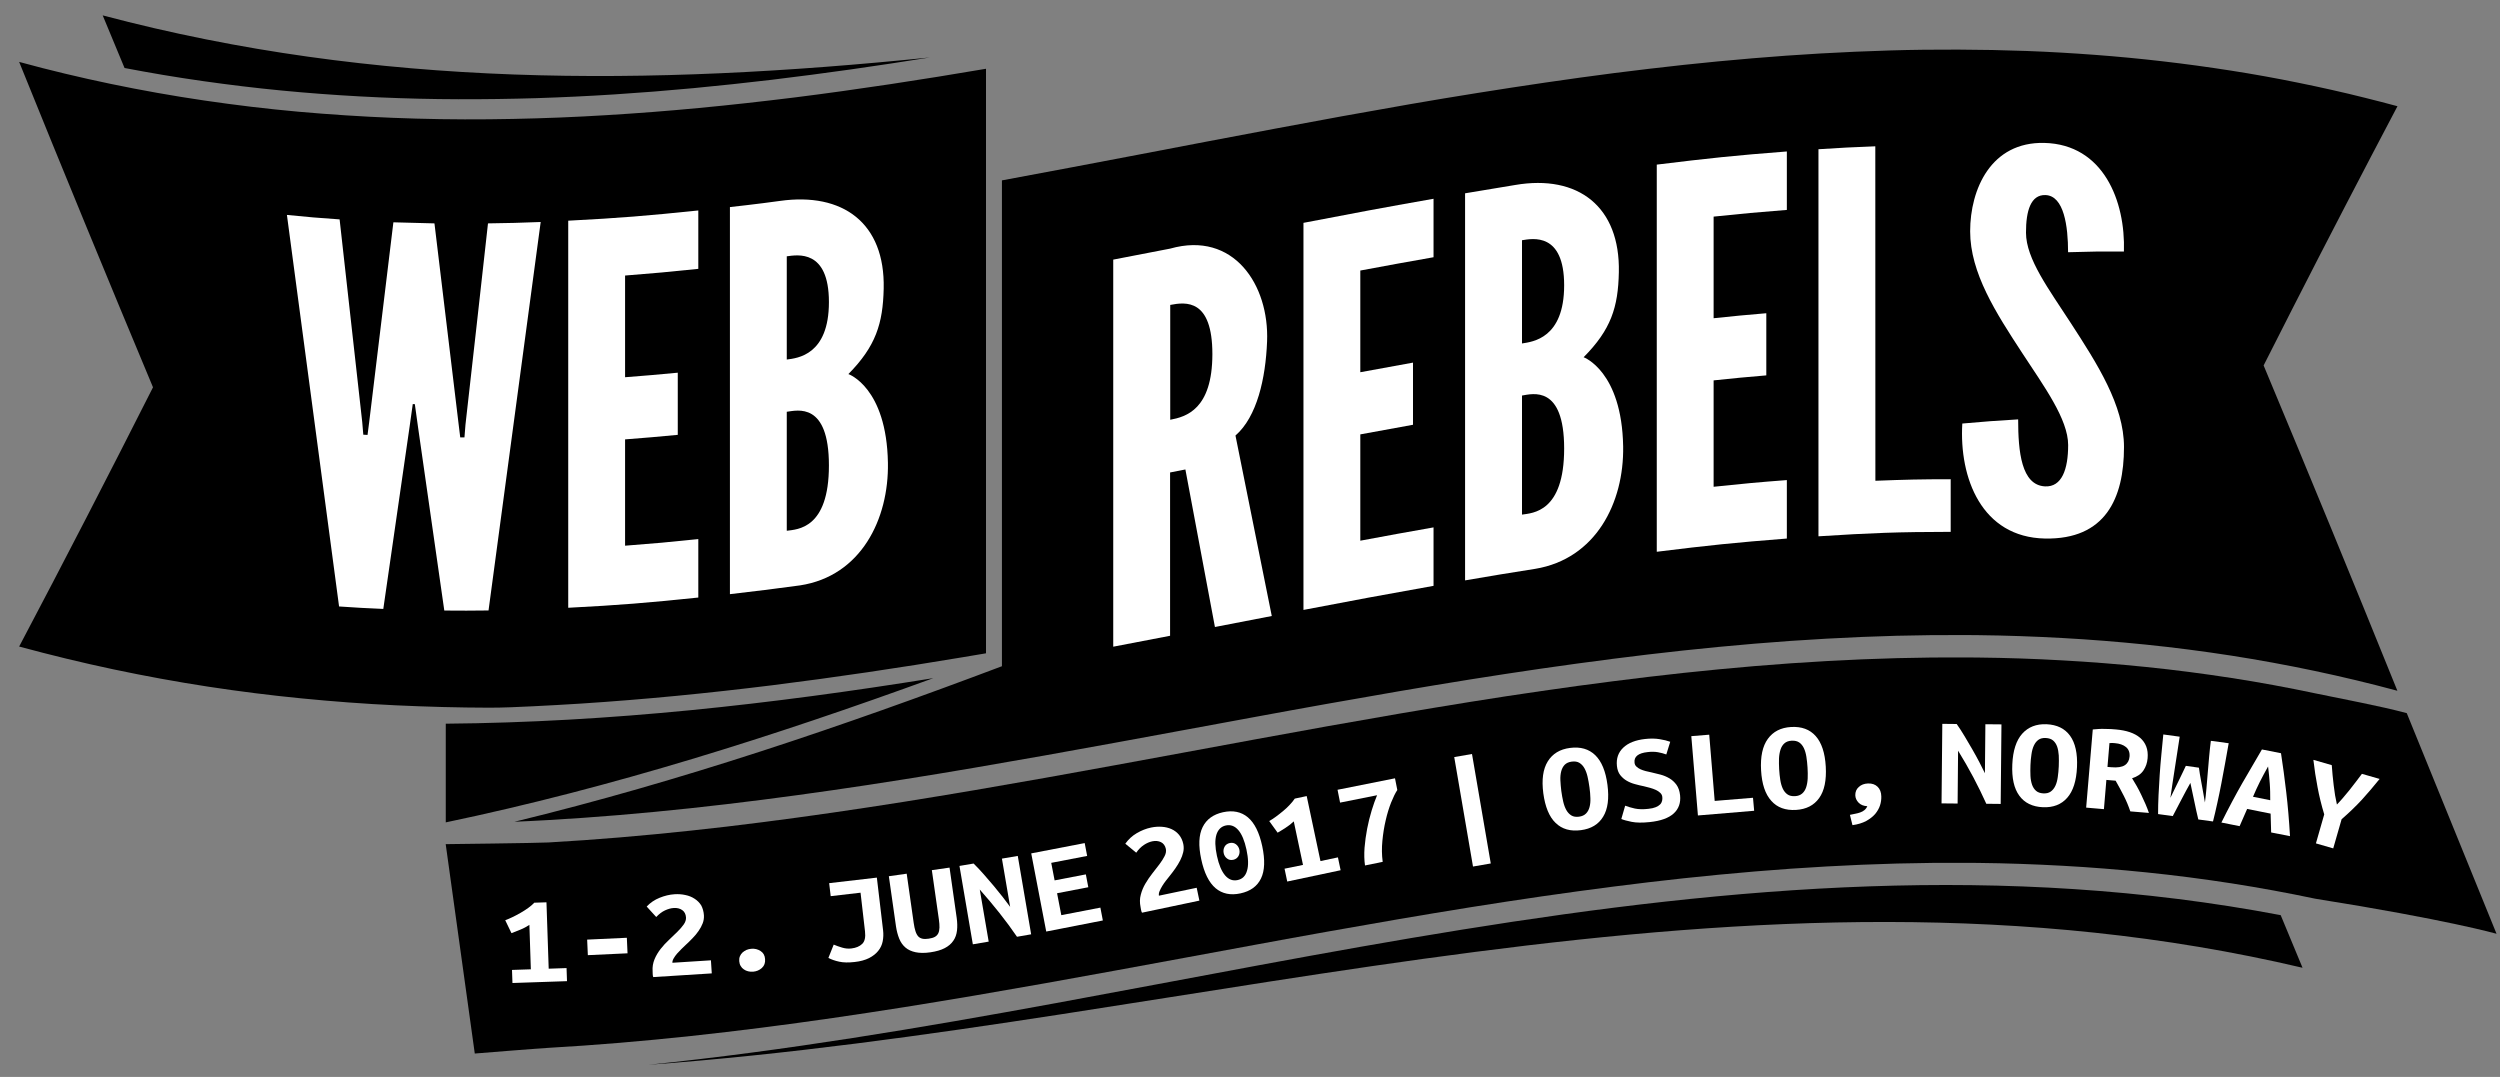 <?xml version="1.0" encoding="utf-8"?>
<!-- Generator: Adobe Illustrator 21.0.2, SVG Export Plug-In . SVG Version: 6.00 Build 0)  -->
<svg version="1.1" id="Layer_1" xmlns="http://www.w3.org/2000/svg" xmlns:xlink="http://www.w3.org/1999/xlink" x="0px" y="0px"
	 viewBox="0 0 325 140" style="enable-background:new 0 0 325 140;" xml:space="preserve">
<rect x="0" y="0" width="325" height="140" fill="#808080" stroke="none"/>
<style type="text/css">
	.st0{fill:#FFFFFF;}
</style>
<g>
	<path d="M311.66,89.8C311.66,89.8,311.66,89.8,311.66,89.8c-3.56-0.96-7.15-1.82-10.75-2.58c-3.6-0.76-7.21-1.42-10.85-1.99
		c-3.68-0.57-7.38-1.05-11.09-1.43c-3.63-0.37-7.26-0.66-10.9-0.86c-3.65-0.2-7.31-0.33-10.97-0.37c-0.44,0-0.89-0.01-1.33-0.01
		c-3.07-0.02-6.14,0.01-9.2,0.09c-3.05,0.08-6.1,0.21-9.15,0.38c-3.11,0.17-6.22,0.39-9.33,0.65c-3.1,0.26-6.21,0.56-9.3,0.89
		c-3.04,0.33-6.09,0.69-9.12,1.08c-3.1,0.4-6.2,0.82-9.3,1.27c-3.09,0.45-6.17,0.92-9.25,1.41c-3.1,0.5-6.2,1.01-9.29,1.54
		c-3.09,0.53-6.17,1.07-9.25,1.62c-3.1,0.55-6.2,1.12-9.3,1.69c-3.09,0.57-6.17,1.14-9.26,1.71c-3.04,0.56-6.08,1.12-9.13,1.68
		c-3.04,0.56-6.08,1.11-9.12,1.65c-3.04,0.54-6.08,1.07-9.12,1.59c-3.05,0.52-6.11,1.03-9.16,1.51c-3.09,0.49-6.19,0.97-9.29,1.41
		c-3.05,0.44-6.11,0.86-9.17,1.25c-3.08,0.39-6.17,0.76-9.26,1.09c-3.1,0.33-6.2,0.63-9.31,0.89c-3.07,0.26-6.14,0.47-9.22,0.65
		c-1.46,0.08-2.91,0.16-4.37,0.22c0,0,0,0,0,0c0,0,0,0,0,0c21.64-5.26,42.56-12.37,63.38-20.22c0-21.05,0-42.11,0-63.16
		c2.94-0.54,5.88-1.09,8.82-1.65c2.97-0.56,5.93-1.13,8.9-1.69c3-0.57,5.99-1.15,8.99-1.72c2.91-0.56,5.82-1.11,8.73-1.65
		c2.93-0.55,5.87-1.09,8.8-1.63c2.93-0.53,5.85-1.05,8.78-1.56c2.94-0.51,5.89-1,8.84-1.47c2.96-0.47,5.92-0.93,8.88-1.36
		c2.97-0.43,5.95-0.85,8.93-1.23c2.97-0.37,5.93-0.73,8.91-1.05c2.99-0.32,5.99-0.61,8.99-0.86c2.95-0.25,5.91-0.46,8.87-0.63
		c2.99-0.17,5.99-0.3,8.98-0.39c2.96-0.09,5.92-0.12,8.88-0.11c2.99,0.01,5.97,0.07,8.96,0.18c2.94,0.11,5.87,0.28,8.8,0.5
		c2.95,0.22,5.89,0.5,8.82,0.84c2.97,0.34,5.94,0.75,8.89,1.21c2.95,0.46,5.89,0.99,8.82,1.59c2.89,0.59,5.77,1.23,8.63,1.95
		c1.4,0.35,2.8,0.71,4.2,1.09c-2.31,4.38-4.6,8.76-6.88,13.15c-2.27,4.38-4.53,8.76-6.77,13.16c-1.26,2.46-2.51,4.93-3.75,7.39
		C300.15,61.58,305.95,75.67,311.66,89.8C311.66,89.8,311.66,89.8,311.66,89.8z M57.95,94.08L57.95,94.08v12.83
		c21.69-4.54,42.58-11.18,63.38-18.75C100.24,91.56,79.33,93.9,57.95,94.08z M18.62,9.29c3.42,0.62,6.86,1.15,10.31,1.6
		c3.4,0.45,6.81,0.82,10.23,1.11c3.39,0.29,6.79,0.51,10.2,0.66c3.4,0.15,6.81,0.23,10.22,0.24c3.39,0.01,6.78-0.04,10.17-0.14
		c3.39-0.11,6.78-0.27,10.17-0.49c3.41-0.22,6.82-0.49,10.22-0.81c3.4-0.32,6.8-0.69,10.2-1.09c3.41-0.41,6.82-0.86,10.23-1.34
		c3.44-0.49,6.88-1.01,10.31-1.56C84.33,11.2,49.07,11.47,13.35,2c1.14,2.75,1.7,4.11,2.84,6.84C17,8.99,17.8,9.15,18.62,9.29z
		 M63.61,92c-4.06-0.01-8.12-0.12-12.18-0.31c-4.08-0.19-8.16-0.5-12.23-0.9c-4.07-0.4-8.13-0.91-12.17-1.53
		c-4.11-0.63-8.19-1.38-12.26-2.24c-4.12-0.87-8.21-1.87-12.28-2.97c5.9-11.18,11.7-22.42,17.4-33.7
		C14.01,36.28,8.2,22.18,2.49,8.05c0,0,0,0,0.01,0c0,0,0,0,0,0l0,0c0.99,0.27,1.99,0.53,2.98,0.79c3.95,1.01,7.93,1.9,11.93,2.67
		c4.04,0.78,8.1,1.44,12.18,1.98c4.09,0.55,8.2,0.98,12.31,1.29c4.06,0.31,8.14,0.53,12.21,0.64c4.2,0.12,8.41,0.13,12.61,0.04
		c4.04-0.08,8.08-0.24,12.12-0.49c4.01-0.24,8.01-0.55,12-0.93c4.16-0.39,8.31-0.86,12.45-1.37c4.14-0.52,8.27-1.1,12.4-1.72
		c4.17-0.63,8.33-1.3,12.49-2.01v12.83l0,0v63.16c-1.01,0.17-2.02,0.34-3.03,0.51c-4.11,0.69-8.23,1.34-12.36,1.95
		c-4.14,0.61-8.29,1.18-12.45,1.7c-4.12,0.51-8.25,0.97-12.39,1.37c-4.16,0.4-8.32,0.74-12.49,1.01c-2.08,0.13-4.17,0.25-6.25,0.35
		C67.35,91.91,65.48,92,63.61,92z"/>
</g>
<g>
	<g>
		<path d="M300.97,116.83c-3.6-0.76-7.21-1.42-10.85-1.99c-3.68-0.57-7.38-1.05-11.09-1.43c-3.63-0.37-7.26-0.66-10.9-0.86
			c-3.65-0.2-7.31-0.33-10.97-0.37c-0.44,0-0.89-0.01-1.33-0.01c-3.07-0.02-6.14,0.01-9.2,0.09c-3.05,0.08-6.1,0.21-9.15,0.38
			c-3.11,0.17-6.22,0.39-9.33,0.65c-3.1,0.26-6.21,0.56-9.3,0.89c-3.04,0.33-6.09,0.69-9.12,1.08c-3.1,0.4-6.2,0.82-9.3,1.27
			c-3.09,0.45-6.17,0.92-9.25,1.41c-3.1,0.5-6.2,1.01-9.29,1.54c-3.09,0.53-6.17,1.07-9.25,1.62c-3.1,0.55-6.2,1.12-9.3,1.69
			c-3.09,0.57-6.17,1.14-9.26,1.71c-3.04,0.56-6.08,1.12-9.13,1.68c-3.04,0.56-6.08,1.11-9.12,1.65c-3.04,0.54-6.08,1.07-9.12,1.59
			c-3.05,0.52-6.11,1.02-9.16,1.51c-3.09,0.49-6.19,0.96-9.29,1.41c-3.05,0.44-6.11,0.86-9.17,1.25c-3.08,0.39-6.17,0.76-9.26,1.09
			c-3.1,0.33-6.2,0.63-9.31,0.89c-3.07,0.26-6.14,0.47-9.22,0.65c-1.46,0.08-9.57,0.74-9.58,0.74c0,0-3.78-27.22-3.78-27.22
			c0,0,11.9-0.14,13.35-0.22c3.08-0.18,6.15-0.39,9.22-0.65c3.11-0.26,6.21-0.56,9.31-0.89c3.09-0.33,6.18-0.69,9.26-1.09
			c3.06-0.39,6.11-0.81,9.17-1.25c3.1-0.45,6.2-0.92,9.29-1.41c3.06-0.49,6.11-0.99,9.16-1.51c3.04-0.52,6.08-1.05,9.12-1.59
			c3.04-0.54,6.08-1.09,9.12-1.65c3.04-0.56,6.08-1.12,9.13-1.68c3.09-0.57,6.17-1.14,9.26-1.71c3.1-0.57,6.2-1.13,9.3-1.69
			c3.08-0.55,6.16-1.09,9.25-1.62c3.1-0.53,6.19-1.04,9.29-1.54c3.08-0.49,6.16-0.97,9.25-1.41c3.1-0.45,6.19-0.88,9.3-1.27
			c3.04-0.39,6.08-0.75,9.12-1.08c3.1-0.33,6.2-0.63,9.3-0.89c3.11-0.26,6.22-0.48,9.33-0.65c3.05-0.17,6.1-0.3,9.15-0.38
			c3.07-0.08,6.14-0.11,9.2-0.09c0.44,0,0.89,0.01,1.33,0.01c3.66,0.04,7.32,0.16,10.97,0.37c3.64,0.2,7.27,0.49,10.9,0.86
			c3.71,0.38,7.4,0.86,11.09,1.43c3.63,0.56,7.25,1.23,10.85,1.99c3.61,0.76,8.36,1.62,11.92,2.58c0,0,11.67,28.68,11.67,28.68
			S318.15,119.56,300.97,116.83z"/>
	</g>
	<g>
		<path class="st0" d="M69.01,126.01l-0.19-5.78c-0.34,0.23-0.74,0.45-1.19,0.63c-0.45,0.19-0.83,0.34-1.14,0.45l-0.81-1.68
			c0.3-0.11,0.62-0.25,0.97-0.42c0.35-0.17,0.69-0.35,1.04-0.55c0.35-0.2,0.67-0.41,0.98-0.63c0.31-0.22,0.57-0.45,0.79-0.68
			l1.58-0.05l0.29,8.63l2.32-0.08l0.06,1.7l-7.09,0.24l-0.06-1.7L69.01,126.01z"/>
		<path class="st0" d="M76.33,122.15l5.16-0.24l0.09,2.02l-5.16,0.24L76.33,122.15z"/>
		<path class="st0" d="M91.51,118.99c0.02,0.36-0.03,0.7-0.16,1.04c-0.13,0.34-0.31,0.67-0.54,1c-0.23,0.33-0.49,0.65-0.79,0.95
			c-0.3,0.31-0.6,0.61-0.91,0.89c-0.16,0.14-0.33,0.31-0.53,0.51c-0.2,0.2-0.39,0.4-0.57,0.6c-0.18,0.21-0.32,0.41-0.44,0.62
			c-0.12,0.21-0.17,0.4-0.16,0.56l5.01-0.32l0.11,1.7l-7.61,0.48c-0.04-0.11-0.07-0.25-0.07-0.41c0-0.17-0.01-0.28-0.01-0.35
			c-0.04-0.56,0.05-1.07,0.25-1.56c0.2-0.48,0.47-0.93,0.8-1.35c0.33-0.42,0.69-0.81,1.08-1.17c0.39-0.36,0.75-0.71,1.09-1.05
			c0.34-0.33,0.61-0.65,0.83-0.96c0.21-0.3,0.31-0.61,0.29-0.91c-0.03-0.42-0.19-0.74-0.49-0.95c-0.3-0.21-0.67-0.3-1.11-0.27
			c-0.36,0.02-0.74,0.13-1.13,0.31c-0.39,0.18-0.77,0.47-1.14,0.86l-1.24-1.36c0.47-0.5,1.03-0.88,1.68-1.14
			c0.64-0.26,1.29-0.42,1.95-0.46c0.48-0.03,0.94,0,1.39,0.1c0.45,0.09,0.85,0.25,1.2,0.48c0.35,0.22,0.64,0.51,0.87,0.87
			C91.35,118.07,91.48,118.5,91.51,118.99z"/>
		<path class="st0" d="M99.46,124.68c0.04,0.49-0.1,0.87-0.42,1.16s-0.7,0.44-1.13,0.48c-0.23,0.02-0.44,0-0.65-0.05
			c-0.21-0.05-0.39-0.13-0.56-0.25c-0.17-0.11-0.31-0.26-0.41-0.44c-0.11-0.18-0.17-0.39-0.19-0.63c-0.02-0.23,0.01-0.45,0.09-0.64
			c0.08-0.19,0.19-0.35,0.34-0.49c0.15-0.13,0.32-0.24,0.51-0.33c0.19-0.08,0.41-0.13,0.63-0.15c0.44-0.04,0.84,0.06,1.2,0.29
			C99.23,123.86,99.43,124.21,99.46,124.68z"/>
		<path class="st0" d="M114.8,120.93c0.06,0.5,0.04,0.98-0.05,1.44c-0.09,0.46-0.28,0.87-0.58,1.24c-0.29,0.37-0.69,0.68-1.19,0.94
			c-0.5,0.25-1.13,0.43-1.88,0.51c-0.79,0.09-1.45,0.08-2-0.04c-0.55-0.12-1.01-0.28-1.41-0.49l0.69-1.73
			c0.33,0.14,0.7,0.27,1.1,0.39c0.4,0.12,0.8,0.16,1.2,0.11c0.6-0.07,1.07-0.27,1.4-0.59c0.34-0.32,0.46-0.87,0.37-1.63l-0.58-5.03
			l-3.88,0.45l-0.2-1.69l6.2-0.72L114.8,120.93z"/>
		<path class="st0" d="M120.95,123.8c-0.75,0.11-1.39,0.1-1.92-0.01s-0.97-0.31-1.32-0.61c-0.35-0.3-0.62-0.68-0.81-1.15
			c-0.19-0.47-0.33-1-0.42-1.59l-0.93-6.53l2.32-0.33l0.91,6.4c0.06,0.43,0.14,0.79,0.23,1.07c0.09,0.29,0.21,0.51,0.35,0.67
			c0.14,0.16,0.33,0.26,0.55,0.31c0.22,0.05,0.5,0.05,0.82,0c0.32-0.05,0.59-0.12,0.79-0.23c0.2-0.11,0.35-0.26,0.45-0.46
			c0.1-0.2,0.15-0.45,0.16-0.75c0.01-0.3-0.02-0.66-0.08-1.09l-0.91-6.38l2.3-0.33l0.93,6.53c0.08,0.6,0.1,1.14,0.04,1.65
			c-0.06,0.5-0.21,0.95-0.48,1.33c-0.26,0.39-0.64,0.71-1.12,0.96C122.33,123.51,121.71,123.69,120.95,123.8z"/>
		<path class="st0" d="M132.21,121.78c-0.71-1.04-1.47-2.07-2.28-3.09c-0.81-1.02-1.66-2.04-2.56-3.05l1.16,6.77l-2.06,0.35
			l-1.74-10.19l1.84-0.31c0.43,0.42,0.87,0.89,1.31,1.39c0.44,0.51,0.88,1.01,1.3,1.51c0.42,0.5,0.82,1,1.19,1.47
			c0.37,0.48,0.69,0.9,0.95,1.26l-1.07-6.27l2.06-0.35l1.74,10.19L132.21,121.78z"/>
		<path class="st0" d="M136.01,121.1l-1.95-10.16l6.95-1.34l0.32,1.67l-4.67,0.9l0.44,2.28l4.06-0.78l0.32,1.67l-4.06,0.78
			l0.55,2.85l5.08-0.98l0.32,1.67L136.01,121.1z"/>
		<path class="st0" d="M153.83,109.73c0.07,0.35,0.07,0.7-0.01,1.05c-0.08,0.35-0.21,0.71-0.39,1.06c-0.18,0.36-0.4,0.71-0.64,1.06
			c-0.25,0.35-0.5,0.69-0.77,1.02c-0.13,0.16-0.28,0.36-0.46,0.58c-0.17,0.22-0.33,0.45-0.47,0.68c-0.14,0.23-0.26,0.46-0.35,0.68
			c-0.09,0.22-0.11,0.42-0.08,0.58l4.91-1.03l0.35,1.67l-7.46,1.57c-0.06-0.1-0.1-0.23-0.13-0.4c-0.03-0.16-0.05-0.28-0.06-0.35
			c-0.11-0.54-0.11-1.07,0.03-1.58c0.13-0.51,0.33-0.99,0.6-1.45c0.27-0.46,0.57-0.9,0.9-1.32c0.33-0.42,0.64-0.81,0.92-1.19
			c0.29-0.38,0.51-0.73,0.68-1.07c0.17-0.33,0.22-0.64,0.16-0.94c-0.09-0.41-0.3-0.7-0.63-0.87c-0.33-0.16-0.71-0.2-1.14-0.11
			c-0.36,0.08-0.72,0.23-1.08,0.47c-0.36,0.24-0.7,0.57-1,1.01l-1.42-1.17c0.4-0.56,0.89-1.02,1.49-1.37
			c0.6-0.35,1.22-0.6,1.86-0.73c0.47-0.1,0.93-0.13,1.39-0.1c0.46,0.03,0.88,0.13,1.26,0.3c0.38,0.17,0.71,0.42,0.98,0.74
			C153.54,108.85,153.73,109.25,153.83,109.73z"/>
		<path class="st0" d="M164.09,110c0.38,1.79,0.33,3.19-0.16,4.2c-0.49,1.02-1.38,1.66-2.67,1.94c-1.29,0.28-2.37,0.05-3.23-0.67
			c-0.86-0.73-1.49-1.98-1.87-3.77c-0.38-1.76-0.32-3.16,0.18-4.17c0.5-1.02,1.39-1.66,2.65-1.94c1.29-0.28,2.37-0.06,3.23,0.66
			C163.09,106.98,163.71,108.23,164.09,110z M162.04,110.44c-0.25-1.15-0.6-2-1.06-2.53c-0.46-0.53-1-0.73-1.62-0.6
			c-0.61,0.13-1.02,0.54-1.23,1.21c-0.2,0.68-0.18,1.59,0.07,2.74c0.25,1.17,0.61,2.01,1.07,2.55c0.46,0.53,1,0.73,1.61,0.6
			c0.63-0.13,1.04-0.54,1.23-1.21C162.32,112.53,162.29,111.61,162.04,110.44z M161.12,110.47c0.06,0.29,0.02,0.57-0.12,0.82
			c-0.15,0.25-0.36,0.41-0.66,0.48c-0.32,0.07-0.59,0.02-0.82-0.16c-0.23-0.17-0.38-0.41-0.44-0.7c-0.06-0.29-0.03-0.57,0.11-0.83
			c0.14-0.26,0.37-0.42,0.69-0.49c0.3-0.06,0.56-0.01,0.8,0.17C160.91,109.94,161.06,110.18,161.12,110.47z"/>
		<path class="st0" d="M169.39,112.44l-1.2-5.66c-0.3,0.29-0.65,0.57-1.06,0.83c-0.41,0.26-0.75,0.48-1.04,0.64l-1.09-1.51
			c0.27-0.16,0.57-0.35,0.88-0.58c0.31-0.23,0.62-0.47,0.93-0.73c0.31-0.26,0.59-0.52,0.85-0.8c0.26-0.27,0.48-0.54,0.66-0.81
			l1.55-0.33l1.79,8.45l2.27-0.48l0.35,1.67l-6.94,1.47l-0.35-1.67L169.39,112.44z"/>
		<path class="st0" d="M177.45,112.51c-0.1-0.71-0.12-1.47-0.06-2.3c0.07-0.83,0.18-1.65,0.34-2.48c0.16-0.83,0.36-1.62,0.59-2.38
			c0.23-0.76,0.47-1.41,0.7-1.97l-4.81,0.96l-0.33-1.67l7.47-1.49l0.3,1.52c-0.27,0.41-0.53,0.95-0.81,1.64
			c-0.27,0.69-0.51,1.46-0.7,2.3c-0.2,0.85-0.34,1.73-0.43,2.67c-0.09,0.93-0.08,1.84,0.04,2.73L177.45,112.51z"/>
		<path class="st0" d="M189.05,98.42l2.31-0.4l2.44,14.23l-2.31,0.4L189.05,98.42z"/>
		<path class="st0" d="M200.63,103.13c-0.23-1.77-0.04-3.15,0.58-4.15c0.62-1,1.58-1.58,2.89-1.75c1.36-0.18,2.45,0.14,3.28,0.94
			c0.83,0.81,1.36,2.09,1.59,3.86c0.23,1.77,0.05,3.15-0.56,4.14c-0.6,1-1.57,1.58-2.89,1.75c-1.36,0.18-2.46-0.13-3.29-0.94
			C201.4,106.19,200.87,104.9,200.63,103.13z M202.97,102.83c0.07,0.5,0.15,0.96,0.25,1.39c0.1,0.43,0.24,0.8,0.41,1.1
			c0.17,0.3,0.39,0.53,0.65,0.69c0.26,0.16,0.59,0.21,0.99,0.16c0.39-0.05,0.69-0.19,0.91-0.41c0.22-0.22,0.37-0.5,0.46-0.84
			c0.09-0.34,0.13-0.73,0.11-1.17c-0.01-0.44-0.05-0.9-0.12-1.4c-0.07-0.5-0.15-0.96-0.25-1.39c-0.1-0.43-0.24-0.8-0.41-1.1
			c-0.17-0.3-0.39-0.53-0.65-0.69c-0.26-0.16-0.59-0.21-0.99-0.16c-0.4,0.05-0.7,0.19-0.92,0.41c-0.21,0.22-0.36,0.5-0.45,0.84
			c-0.09,0.34-0.13,0.73-0.11,1.17C202.87,101.86,202.91,102.33,202.97,102.83z"/>
		<path class="st0" d="M214.28,105.15c0.39-0.04,0.71-0.11,0.95-0.21c0.25-0.1,0.44-0.22,0.58-0.36c0.14-0.14,0.22-0.3,0.26-0.47
			c0.04-0.17,0.05-0.33,0.03-0.5c-0.02-0.21-0.11-0.39-0.27-0.54c-0.16-0.15-0.35-0.28-0.57-0.38c-0.23-0.1-0.48-0.2-0.75-0.27
			c-0.27-0.08-0.55-0.15-0.82-0.21c-0.36-0.07-0.74-0.16-1.13-0.27c-0.39-0.1-0.75-0.25-1.08-0.44c-0.33-0.19-0.61-0.44-0.85-0.74
			c-0.24-0.31-0.38-0.7-0.43-1.19c-0.1-0.96,0.17-1.75,0.82-2.37c0.65-0.62,1.59-0.99,2.83-1.13c0.71-0.08,1.34-0.07,1.89,0.02
			c0.55,0.09,1.01,0.2,1.39,0.34l-0.51,1.65c-0.33-0.12-0.69-0.22-1.08-0.29c-0.39-0.07-0.84-0.08-1.34-0.02
			c-1.23,0.13-1.8,0.59-1.71,1.38c0.02,0.2,0.1,0.37,0.24,0.5c0.14,0.14,0.31,0.25,0.52,0.35c0.21,0.1,0.44,0.17,0.69,0.24
			c0.25,0.06,0.5,0.12,0.75,0.17c0.38,0.08,0.77,0.18,1.18,0.29c0.41,0.11,0.79,0.27,1.15,0.48c0.36,0.21,0.66,0.49,0.92,0.84
			c0.25,0.35,0.41,0.8,0.47,1.37c0.1,0.96-0.17,1.75-0.82,2.35c-0.65,0.6-1.69,0.98-3.13,1.13c-0.96,0.1-1.74,0.09-2.34-0.03
			c-0.59-0.12-1.04-0.24-1.35-0.37l0.5-1.73c0.36,0.14,0.78,0.26,1.26,0.37C213.02,105.21,213.6,105.23,214.28,105.15z"/>
		<path class="st0" d="M228.04,105.4l-7.31,0.61l-0.86-10.31l2.33-0.19l0.71,8.61l4.98-0.41L228.04,105.4z"/>
		<path class="st0" d="M228.94,100.14c-0.1-1.78,0.19-3.14,0.88-4.09c0.69-0.95,1.69-1.46,3.01-1.54c1.37-0.08,2.44,0.31,3.21,1.18
			c0.77,0.86,1.21,2.19,1.31,3.97c0.1,1.78-0.18,3.14-0.86,4.09c-0.68,0.95-1.68,1.46-3.01,1.54c-1.37,0.08-2.44-0.31-3.21-1.18
			C229.48,103.24,229.04,101.92,228.94,100.14z M231.29,100c0.03,0.5,0.08,0.97,0.15,1.41c0.07,0.44,0.18,0.81,0.33,1.13
			c0.15,0.31,0.35,0.56,0.6,0.73c0.25,0.18,0.58,0.25,0.98,0.23c0.39-0.02,0.7-0.14,0.93-0.34c0.23-0.2,0.41-0.47,0.52-0.81
			c0.11-0.34,0.18-0.72,0.2-1.16c0.02-0.44,0.01-0.9-0.02-1.4c-0.03-0.5-0.08-0.97-0.15-1.41c-0.07-0.44-0.18-0.81-0.33-1.13
			c-0.15-0.31-0.35-0.56-0.6-0.73c-0.25-0.17-0.58-0.25-0.98-0.23c-0.4,0.02-0.72,0.14-0.94,0.34c-0.23,0.2-0.4,0.47-0.51,0.81
			c-0.11,0.34-0.18,0.72-0.2,1.16C231.26,99.03,231.26,99.5,231.29,100z"/>
		<path class="st0" d="M240.49,105.93c0.22-0.05,0.45-0.1,0.68-0.14c0.23-0.04,0.45-0.1,0.65-0.17c0.21-0.07,0.39-0.17,0.55-0.3
			c0.16-0.13,0.29-0.3,0.38-0.51c-0.48-0.03-0.86-0.18-1.13-0.46c-0.27-0.28-0.42-0.6-0.43-0.96c-0.01-0.43,0.13-0.8,0.45-1.08
			c0.31-0.29,0.71-0.44,1.2-0.46c0.53-0.02,0.94,0.13,1.25,0.43c0.31,0.3,0.47,0.72,0.48,1.25c0.01,0.39-0.04,0.78-0.17,1.18
			c-0.13,0.39-0.34,0.76-0.63,1.11c-0.3,0.34-0.69,0.65-1.17,0.91c-0.48,0.26-1.07,0.44-1.78,0.54L240.49,105.93z"/>
		<path class="st0" d="M258.22,104.49c-0.52-1.15-1.08-2.3-1.69-3.45c-0.61-1.15-1.27-2.3-1.98-3.45l-0.06,6.87l-2.09-0.02
			l0.1-10.34l1.87,0.02c0.35,0.49,0.69,1.03,1.04,1.61c0.35,0.58,0.68,1.15,1.01,1.72c0.33,0.57,0.63,1.13,0.91,1.66
			c0.28,0.54,0.52,1.01,0.71,1.41l0.06-6.37l2.09,0.02l-0.1,10.34L258.22,104.49z"/>
		<path class="st0" d="M261.6,99.36c0.08-1.78,0.51-3.11,1.29-3.98c0.78-0.87,1.83-1.28,3.15-1.23c1.37,0.06,2.39,0.56,3.07,1.5
			c0.68,0.94,0.98,2.3,0.9,4.08c-0.08,1.78-0.5,3.11-1.27,3.98c-0.77,0.88-1.82,1.28-3.15,1.23c-1.37-0.06-2.4-0.56-3.08-1.5
			C261.82,102.5,261.52,101.14,261.6,99.36z M263.96,99.46c-0.02,0.5-0.02,0.97,0,1.41c0.02,0.44,0.1,0.83,0.21,1.15
			c0.12,0.33,0.29,0.59,0.52,0.79c0.23,0.2,0.55,0.31,0.95,0.33c0.39,0.02,0.71-0.06,0.96-0.24c0.25-0.18,0.45-0.43,0.6-0.75
			c0.15-0.32,0.25-0.7,0.31-1.13c0.06-0.43,0.11-0.9,0.13-1.4c0.02-0.5,0.02-0.97,0-1.41c-0.03-0.44-0.1-0.83-0.21-1.15
			c-0.12-0.33-0.29-0.59-0.52-0.79c-0.23-0.2-0.55-0.31-0.95-0.33c-0.4-0.02-0.73,0.06-0.97,0.24c-0.25,0.18-0.44,0.43-0.59,0.75
			c-0.15,0.32-0.25,0.7-0.31,1.13C264.02,98.5,263.98,98.96,263.96,99.46z"/>
		<path class="st0" d="M275.08,94.83c0.66,0.06,1.26,0.17,1.79,0.35c0.53,0.18,0.97,0.42,1.34,0.73c0.36,0.31,0.63,0.69,0.8,1.13
			c0.17,0.44,0.23,0.96,0.18,1.53c-0.05,0.6-0.23,1.13-0.55,1.6c-0.32,0.47-0.81,0.8-1.47,1c0.19,0.31,0.39,0.64,0.6,1.01
			c0.21,0.37,0.41,0.76,0.6,1.16c0.19,0.4,0.38,0.8,0.55,1.2c0.17,0.4,0.32,0.78,0.44,1.14l-2.42-0.2
			c-0.23-0.69-0.51-1.36-0.84-2.01c-0.33-0.65-0.69-1.31-1.07-1.98l-1.2-0.1l-0.32,3.8l-2.31-0.2l0.86-10.16
			c0.23-0.03,0.48-0.05,0.75-0.06c0.27-0.02,0.55-0.02,0.82-0.01c0.28,0.01,0.54,0.01,0.79,0.02
			C274.67,94.8,274.89,94.81,275.08,94.83z M276.84,98.37c0.05-0.54-0.11-0.96-0.46-1.25c-0.35-0.29-0.84-0.46-1.45-0.51
			c-0.09-0.01-0.19-0.01-0.32-0.02c-0.13,0-0.25,0-0.38,0.01l-0.26,3.1l0.51,0.04c0.79,0.07,1.37-0.02,1.74-0.26
			C276.59,99.24,276.8,98.86,276.84,98.37z"/>
		<path class="st0" d="M285.86,99.8c0.02,0.22,0.06,0.49,0.12,0.81c0.06,0.32,0.12,0.68,0.19,1.07c0.07,0.39,0.14,0.81,0.23,1.26
			c0.09,0.45,0.17,0.91,0.24,1.38c0.08-0.57,0.14-1.19,0.2-1.85c0.06-0.66,0.11-1.34,0.17-2.03c0.06-0.69,0.12-1.39,0.18-2.09
			c0.06-0.71,0.14-1.38,0.22-2.04l2.32,0.31c-0.15,0.83-0.3,1.69-0.46,2.58c-0.16,0.88-0.32,1.76-0.49,2.63
			c-0.17,0.87-0.34,1.73-0.53,2.57c-0.18,0.84-0.37,1.64-0.56,2.39l-1.91-0.26c-0.18-0.73-0.35-1.52-0.52-2.35
			c-0.17-0.84-0.34-1.64-0.51-2.4c-0.37,0.66-0.76,1.38-1.16,2.15c-0.41,0.78-0.78,1.5-1.13,2.16l-1.91-0.26
			c0-0.78,0.02-1.6,0.06-2.46c0.04-0.87,0.09-1.74,0.15-2.63c0.06-0.89,0.13-1.77,0.22-2.67c0.08-0.89,0.17-1.76,0.25-2.59
			l2.13,0.29c-0.1,0.65-0.2,1.32-0.31,2.02c-0.11,0.69-0.21,1.38-0.32,2.07c-0.11,0.69-0.21,1.36-0.31,2.02
			c-0.1,0.66-0.19,1.27-0.27,1.84c0.16-0.34,0.34-0.71,0.54-1.11c0.2-0.4,0.39-0.8,0.58-1.19c0.19-0.39,0.36-0.75,0.52-1.08
			c0.16-0.33,0.28-0.59,0.37-0.78L285.86,99.8z"/>
		<path class="st0" d="M295.25,108.22l-0.07-2.45l-3.05-0.61l-0.98,2.24l-2.37-0.47c0.94-1.89,1.85-3.6,2.73-5.14
			c0.88-1.53,1.73-2.99,2.54-4.36l2.48,0.49c0.25,1.59,0.47,3.28,0.68,5.05c0.21,1.77,0.37,3.68,0.49,5.73L295.25,108.22z
			 M294.85,99.64c-0.2,0.36-0.39,0.7-0.56,1.02c-0.17,0.32-0.34,0.64-0.5,0.96c-0.16,0.31-0.31,0.63-0.46,0.96
			c-0.15,0.32-0.29,0.66-0.44,1l2.24,0.45c0-0.38-0.01-0.74-0.01-1.09c-0.01-0.35-0.02-0.71-0.05-1.06
			c-0.03-0.35-0.06-0.71-0.09-1.07C294.93,100.43,294.89,100.04,294.85,99.64z"/>
		<path class="st0" d="M303.8,104.59c0.2-0.21,0.45-0.47,0.73-0.8c0.28-0.32,0.57-0.67,0.87-1.04c0.3-0.37,0.59-0.74,0.87-1.12
			c0.29-0.38,0.54-0.72,0.78-1.03l2.3,0.66c-0.39,0.48-0.77,0.94-1.15,1.39c-0.38,0.45-0.77,0.89-1.16,1.32
			c-0.4,0.43-0.81,0.85-1.25,1.27c-0.43,0.41-0.89,0.84-1.38,1.26l-1.09,3.79l-2.25-0.65l1.08-3.77c-0.37-1.23-0.66-2.41-0.87-3.55
			c-0.22-1.13-0.4-2.31-0.54-3.54l2.39,0.69c0.06,0.85,0.14,1.72,0.25,2.62C303.48,102.99,303.62,103.82,303.8,104.59z"/>
	</g>
</g>
<path d="M299.33,125.81c-1.14-2.75-1.71-4.11-2.84-6.84l0,0c-71.85-13.66-141.22,12.2-212.2,19.45
	C156.33,133.14,227.09,108.79,299.33,125.81z"/>
<g>
	<path class="st0" d="M164.72,44.4L164.72,44.4c0.3-7.35-4.34-14.42-12.6-12.08c-2.96,0.57-4.44,0.86-7.4,1.43v50.32
		c2.96-0.57,4.44-0.85,7.39-1.42c0-7.08,0-14.15,0-21.23c0.79-0.15,1.19-0.23,1.99-0.39c1.28,6.83,2.56,13.65,3.84,20.48
		c2.96-0.58,4.44-0.86,7.39-1.43c-1.58-7.82-3.15-15.64-4.72-23.46C163.42,54.17,164.53,49.19,164.72,44.4z M152.13,54.57
		L152.13,54.57l0-14.93c2.05-0.4,5.48-0.79,5.48,6.4C157.6,53.24,154.18,54.18,152.13,54.57z"/>
	<path class="st0" d="M176.84,56.47L176.84,56.47c2.74-0.51,4.11-0.76,6.85-1.25v-8.08c-2.74,0.49-4.11,0.74-6.85,1.25V35.17
		c3.81-0.71,5.71-1.06,9.52-1.73v-7.6c-6.76,1.19-10.15,1.83-16.91,3.13c0,16.77,0,33.55,0,50.32c6.76-1.29,10.15-1.93,16.91-3.13
		c0-3.04,0-4.56,0-7.6c-3.81,0.67-5.71,1.02-9.52,1.73V56.47z"/>
	<path class="st0" d="M205.87,46.44L205.87,46.44c3.56-3.59,4.49-6.49,4.58-11.05c0.18-8.5-5.26-12.75-13.49-11.34
		c-2.78,0.47-6.5,1.08-6.5,1.08v50.32c3.64-0.62,5.46-0.93,9.11-1.5c7.89-1.3,11.56-8.6,11.44-15.91
		C210.84,48.23,205.87,46.44,205.87,46.44z M197.86,66.9L197.86,66.9l0-15.48c1.37-0.22,5.48-1.4,5.48,6.89
		C203.34,66.61,199.23,66.69,197.86,66.9z M197.86,44.65L197.86,44.65l0-13.42c1.37-0.22,5.48-1.05,5.48,5.86
		C203.34,44.01,199.23,44.43,197.86,44.65z"/>
	<path class="st0" d="M215.38,71.73c6.76-0.84,10.15-1.19,16.91-1.72c0-3.04,0-4.56,0-7.6c-3.81,0.29-5.71,0.47-9.52,0.87V49.45
		c2.74-0.29,4.11-0.42,6.85-0.65v-8.08c-2.74,0.23-4.11,0.36-6.85,0.65V28.16c3.81-0.4,5.71-0.57,9.52-0.87v-7.6
		c-6.76,0.52-10.15,0.88-16.91,1.71V71.73z"/>
	<path class="st0" d="M243.79,19.02c-2.95,0.11-4.43,0.19-7.39,0.38v50.32c6.87-0.44,10.31-0.57,17.19-0.58V62.3
		c-3.92,0-5.87,0.05-9.79,0.2C243.79,48.01,243.79,33.52,243.79,19.02z"/>
	<path class="st0" d="M265.77,18.58c-6.94-0.17-9.65,6.01-9.65,11.49c0,5.41,3.34,10.58,6.78,15.84c2.82,4.31,5.96,8.59,5.96,11.95
		c0,3.15-0.82,5.48-3.01,5.37c-3.08-0.16-3.49-4.53-3.49-8.71c-2.9,0.17-4.35,0.28-7.26,0.54c-0.42,7.07,2.51,14.79,10.75,14.95
		c7.83,0.15,10.27-5.19,10.27-11.9c0-5.41-3.48-10.82-6.92-16.12c-2.82-4.36-5.82-8.32-5.82-11.74c-0.01-2.88,0.64-4.95,2.52-4.89
		l0.01,0c2.42,0.08,2.94,4.07,2.94,7.43c2.9-0.09,4.36-0.11,7.26-0.09C276.32,26.14,273.45,18.77,265.77,18.58z"/>
	<path class="st0" d="M110.29,48.63L110.29,48.63c3.56-3.61,4.49-6.56,4.59-11.11c0.19-8.54-5.32-12.55-13.49-11.4
		c-2.77,0.39-6.5,0.8-6.5,0.8c0,16.77,0,33.55,0,50.32c3.64-0.42,5.46-0.65,9.11-1.14c7.95-1.21,11.56-8.64,11.43-15.93
		C115.26,50.33,110.29,48.63,110.29,48.63z M102.28,69L102.28,69l0-15.47c1.37-0.18,5.48-1.31,5.48,6.98
		C107.76,68.78,103.65,68.81,102.28,69z M102.28,46.74c0-5.37,0-8.05,0-13.42c1.37-0.18,5.48-0.96,5.48,5.95
		C107.76,46.18,103.65,46.56,102.28,46.74z"/>
	<path class="st0" d="M90.78,27.36c-6.76,0.7-10.15,0.98-16.91,1.33c0,16.77,0,33.55,0,50.32c6.76-0.35,10.15-0.63,16.91-1.33v-7.6
		c-3.81,0.4-5.71,0.57-9.52,0.86V60.57c0-1.38,0-2.07,0-3.45c2.74-0.21,4.11-0.33,6.85-0.59v-8.08c-2.74,0.26-4.11,0.38-6.85,0.59
		V35.82c3.81-0.3,5.71-0.47,9.52-0.87c0,0,0,0.01,0,0.01l0-0.01l0,0C90.78,31.92,90.78,30.4,90.78,27.36z"/>
	<path class="st0" d="M60.51,55.22L60.51,55.22c-0.05,0.65-0.07,0.98-0.13,1.64c-0.22,0-0.33,0-0.55,0
		c-0.08-0.66-0.12-0.99-0.2-1.64c-1.05-8.73-2.1-17.45-3.15-26.18c-0.07,0-5.34-0.14-5.34-0.14c-1.05,8.67-2.1,17.34-3.15,26.01
		c-0.08,0.65-0.12,0.98-0.21,1.63c-0.22-0.01-0.33-0.02-0.55-0.03c-0.06-0.66-0.08-0.99-0.14-1.65c-0.98-8.78-1.96-17.56-2.94-26.34
		c-2.74-0.19-4.11-0.3-6.85-0.58c2.26,16.97,4.51,33.94,6.78,50.9c2.3,0.16,3.45,0.22,5.75,0.32c1.14-7.9,2.28-15.8,3.42-23.7
		c0.16-1.17,0.25-1.76,0.41-2.93c0.11,0,0.16,0,0.27,0.01c0.16,1.18,0.25,1.77,0.41,2.95c1.14,7.96,2.28,15.92,3.42,23.88
		c2.3,0.02,3.45,0.02,5.75-0.01c2.26-16.83,4.52-33.67,6.78-50.5c-2.74,0.11-4.11,0.14-6.85,0.18
		C62.48,37.77,61.49,46.49,60.51,55.22z"/>
</g>
</svg>
